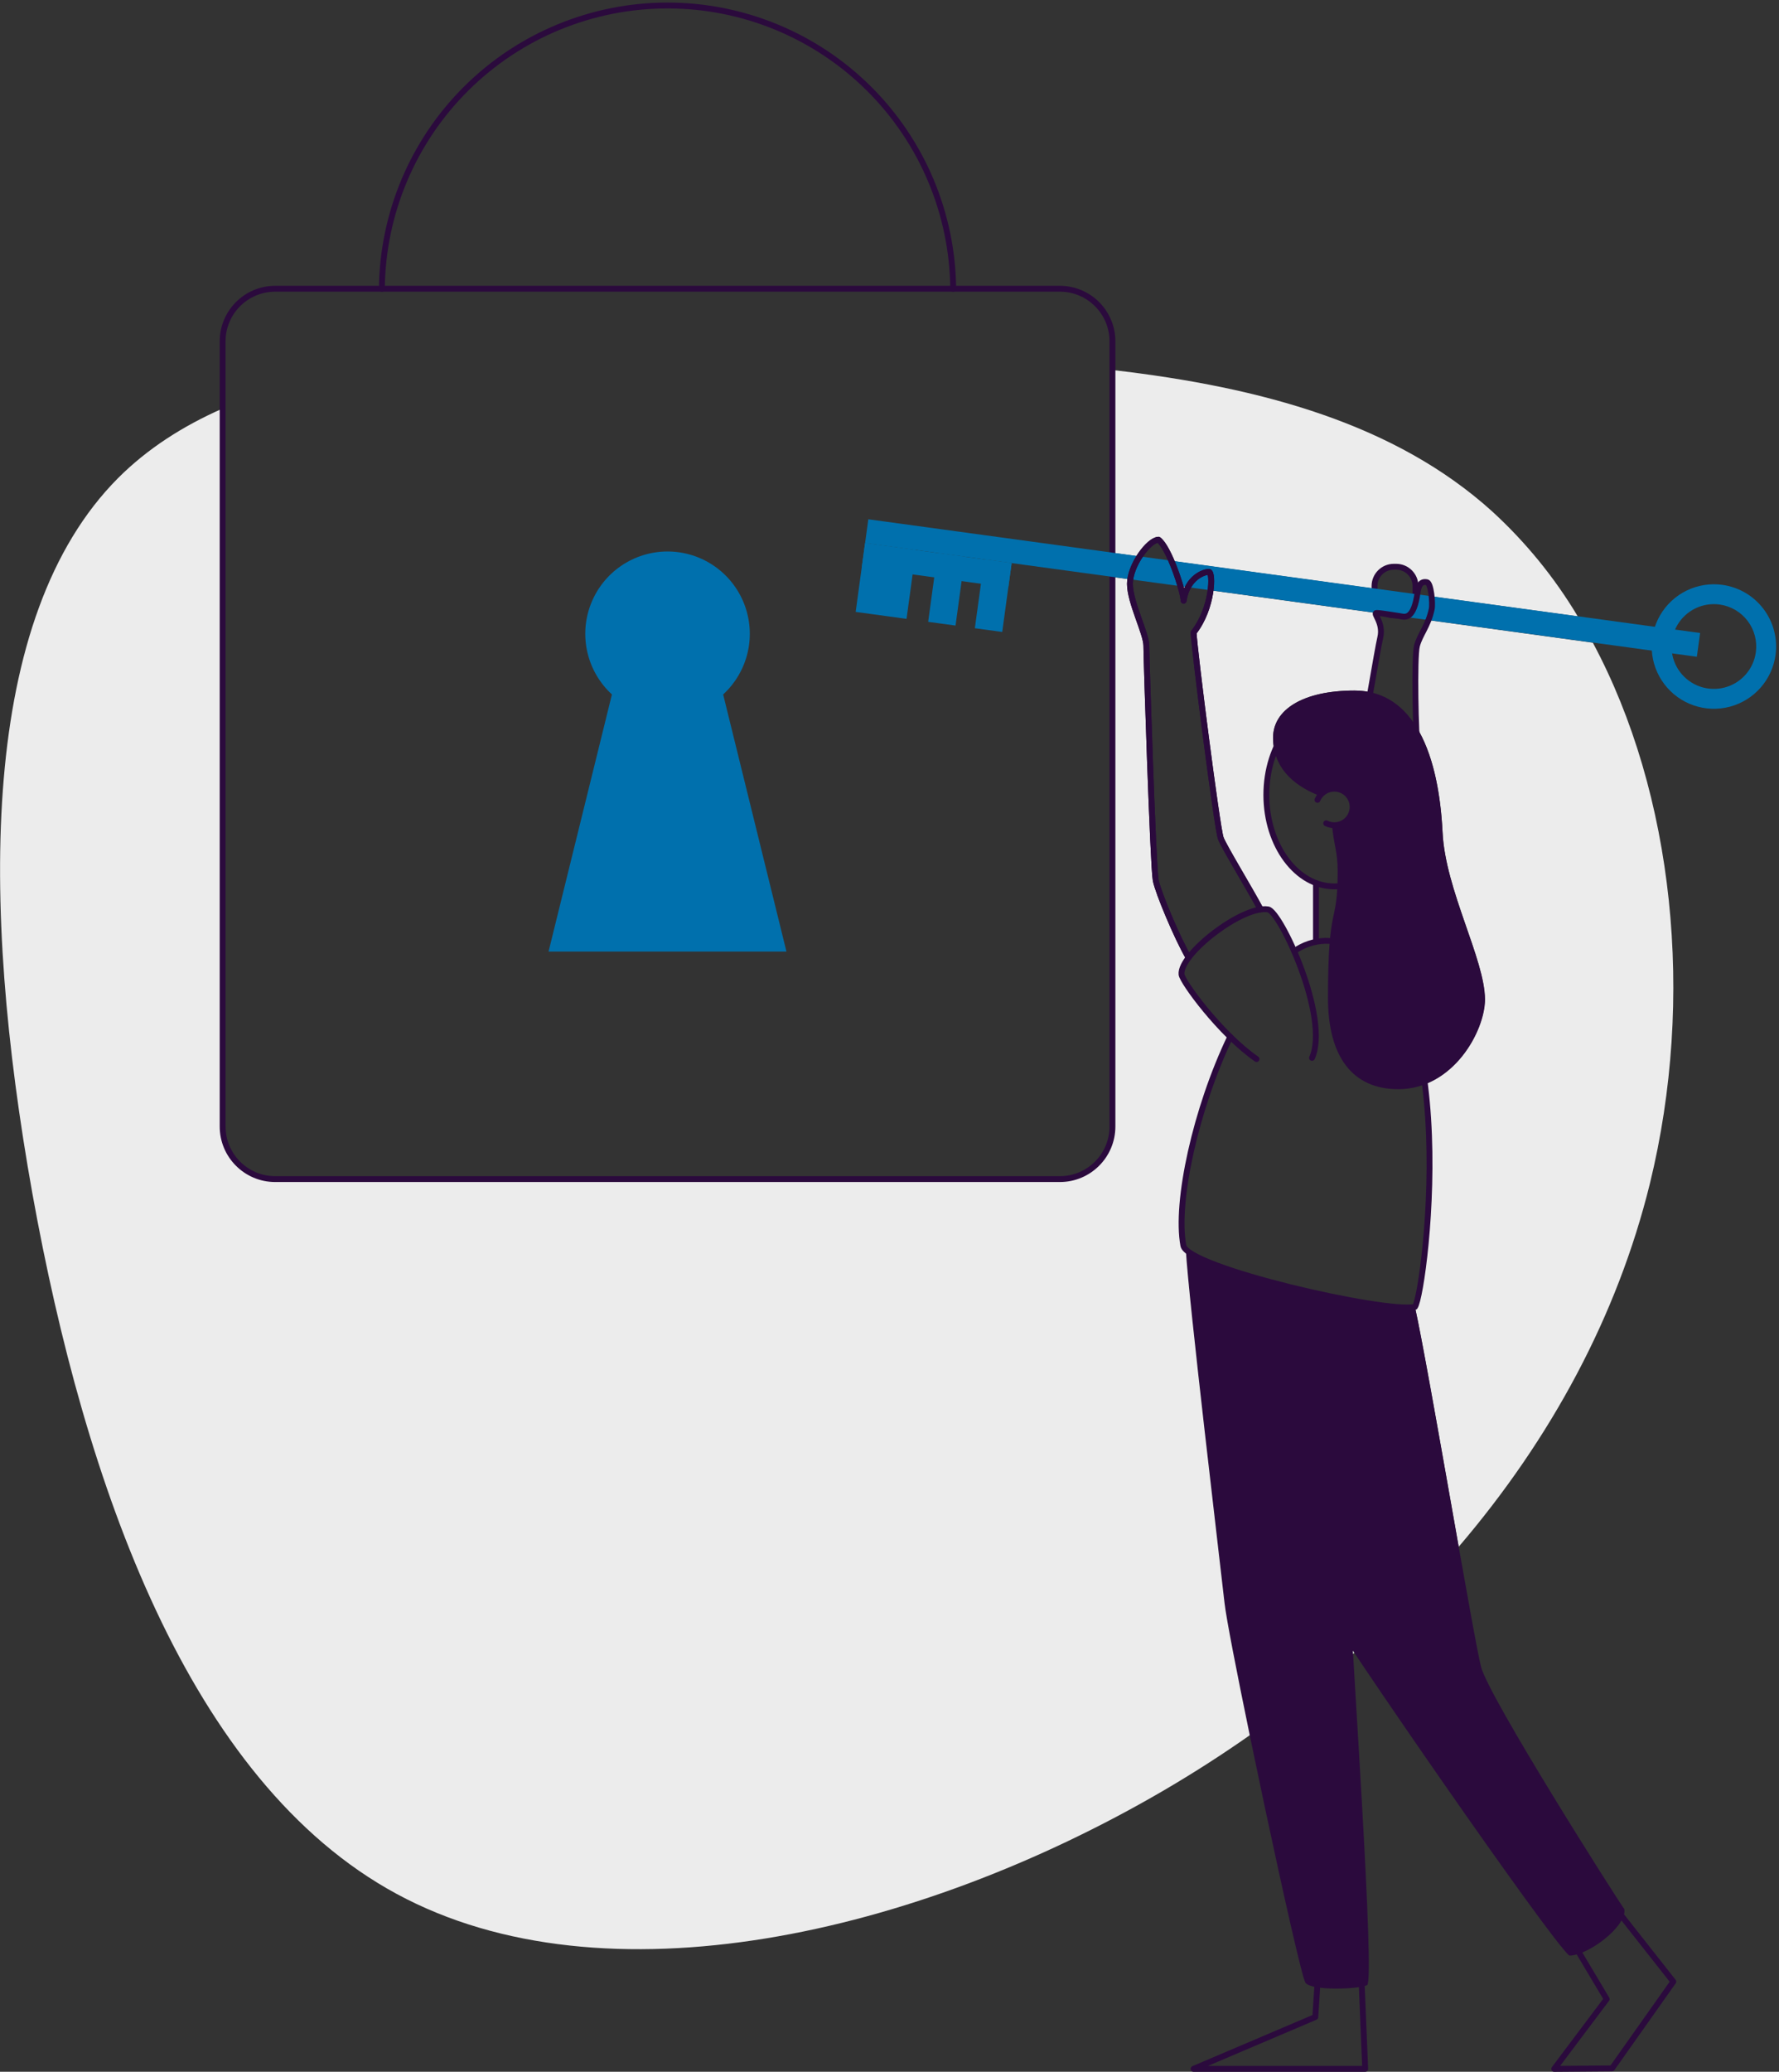 <svg width="299" height="348" viewBox="0 0 299 348" fill="none" xmlns="http://www.w3.org/2000/svg">
    <rect x="0" y="0" width="299" height="348" fill="#333333" stroke="none"/>
    <g clip-path="url(#clip0_1846_37247)">
        <path d="M240.074 104.167C239.409 105.877 238.538 107.027 238.152 108.477C237.789 109.86 237.84 117.311 238.022 122.039C240.78 126.448 242.111 132.842 242.458 139.852C242.935 149.517 249.55 161.148 249.55 167.854C249.55 172.211 245.933 179.642 239.464 182.109C241.576 198.712 238.81 218.042 237.793 219.484C239.117 225.394 242.454 244.558 245.161 259.818C260.665 241.694 271.831 221.032 277.3 198.81C284.94 167.601 281.319 133.331 267.714 107.957L240.074 104.167Z" fill="#ECECEC"/>
        <path d="M273.009 320.688C271.559 318.682 250.263 285.121 248.924 279.991C247.698 275.294 239.996 229.279 237.805 219.484C236.658 219.724 234.078 219.523 230.76 219.019C220.327 227.77 222.561 268.884 223.321 270.882C224.212 273.246 260.641 326.042 263.762 328.485C266.875 328.493 273.439 323.588 273.009 320.688Z" fill="#2B0A3D"/>
        <path d="M236.485 219.594C229.07 219.594 202.975 213.519 199.303 209.862C199.697 217.79 205.095 262.812 205.808 269.223C206.572 276.106 218.373 331.665 219.417 333.052C220.461 334.438 228.404 334.139 229.775 333.446C231.146 332.752 227.096 275.527 227.096 271.378C227.096 267.43 236.796 232.427 236.485 219.594Z" fill="#2B0A3D"/>
        <path d="M250.783 85.893C234.594 71.267 212.171 65.05 186.955 62.15V92.847L191.529 93.474C192.558 91.897 193.846 90.692 194.701 90.664C195.383 91.145 196.167 92.559 196.876 94.21L231.001 98.875V98.458C231 98.032 231.084 97.61 231.246 97.216C231.409 96.823 231.648 96.465 231.949 96.164C232.25 95.862 232.608 95.624 233.002 95.461C233.395 95.298 233.817 95.215 234.243 95.215H234.637C235.063 95.215 235.485 95.298 235.879 95.461C236.272 95.624 236.63 95.862 236.931 96.164C237.232 96.465 237.471 96.823 237.634 97.216C237.797 97.61 237.88 98.032 237.88 98.458V99.817L238.195 99.856C238.357 98.757 238.589 97.547 239.834 97.816C240.228 97.894 240.476 99.041 240.598 100.179L265.176 103.536C261.262 96.987 256.413 91.043 250.783 85.893Z" fill="#ECECEC"/>
        <path d="M199.677 98.643L198.416 98.473C198.671 99.265 198.849 100.079 198.948 100.904C199.062 100.115 199.309 99.35 199.677 98.643Z" fill="#ECECEC"/>
        <path d="M231.304 102.969L203.475 99.163C203.159 101.734 202.179 104.178 200.631 106.255C200.745 109.265 204.571 139.079 205.189 140.805C205.662 142.137 209.949 149.146 211.887 152.755C212.296 152.695 212.712 152.695 213.121 152.755C213.96 152.889 215.8 155.844 217.506 159.773C218.617 159.017 219.862 158.482 221.174 158.197V148.346C216.363 146.534 212.833 140.6 212.833 133.552C212.819 131.033 213.293 128.535 214.228 126.196C214.051 125.452 213.963 124.69 213.964 123.926C213.964 119.222 218.979 115.999 227.632 115.999C228.538 115.995 229.441 116.089 230.327 116.278C231.024 112.264 231.741 108.154 231.989 107.11C232.565 104.651 230.811 103.099 231.304 102.969Z" fill="#ECECEC"/>
        <path d="M199.303 209.862C199.097 209.685 198.949 209.45 198.877 209.189C197.522 201.899 200.977 186.226 206.757 174.122C202.337 169.788 198.661 164.568 198.57 163.646C198.499 162.885 198.964 161.896 199.752 160.821C197.821 157.515 194.63 149.887 194.236 147.862C193.787 145.521 192.66 110.534 192.66 108.461C192.66 106.389 189.91 101.184 189.91 98.064C189.911 97.814 189.929 97.566 189.965 97.319L186.955 96.925V189.24C186.955 190.4 186.726 191.548 186.282 192.62C185.838 193.691 185.188 194.665 184.367 195.485C183.547 196.305 182.573 196.955 181.501 197.399C180.43 197.842 179.281 198.07 178.121 198.07H46.252C45.092 198.069 43.943 197.839 42.872 197.394C41.801 196.949 40.827 196.297 40.008 195.475C39.189 194.654 38.539 193.679 38.097 192.606C37.655 191.534 37.428 190.385 37.43 189.224V68.612C30.693 71.579 24.755 75.393 19.854 80.294C-3.448 103.666 -3.306 151.562 5.441 200.465C14.251 249.357 31.674 299.191 66.662 318.119C101.649 337.047 154.056 324.927 195.426 300.838C200.474 297.891 205.348 294.769 210.047 291.472C207.861 280.881 206.084 271.772 205.804 269.223C205.095 262.801 199.701 217.79 199.303 209.862Z" fill="#ECECEC"/>
        <path d="M227.384 277.276C227.384 277.454 227.384 277.631 227.415 277.816L227.62 277.631L227.384 277.276Z" fill="#ECECEC"/>
        <path d="M234.657 95.199H234.259C232.468 95.199 231.016 96.651 231.016 98.442V100.109C231.016 101.899 232.468 103.351 234.259 103.351H234.657C236.448 103.351 237.9 101.899 237.9 100.109V98.442C237.9 96.651 236.448 95.199 234.657 95.199Z" stroke="#2B0A3D" stroke-width="0.985" stroke-linecap="round" stroke-linejoin="round"/>
        <path d="M221.178 158.165V148.319" stroke="#2B0A3D" stroke-width="0.985" stroke-linecap="round" stroke-linejoin="round"/>
        <path d="M178.137 48.502H46.252C41.373 48.502 37.419 52.457 37.419 57.336V189.22C37.419 194.099 41.373 198.054 46.252 198.054H178.137C183.016 198.054 186.971 194.099 186.971 189.22V57.336C186.971 52.457 183.016 48.502 178.137 48.502Z" stroke="#2B0A3D" stroke-width="0.985" stroke-linecap="round" stroke-linejoin="round"/>
        <path d="M121.542 116.645C123.594 114.762 125.03 112.303 125.661 109.591C126.292 106.878 126.089 104.038 125.078 101.443C124.068 98.847 122.297 96.618 119.999 95.046C117.7 93.474 114.98 92.633 112.195 92.633C109.41 92.633 106.69 93.474 104.391 95.046C102.092 96.618 100.321 98.847 99.311 101.443C98.3 104.038 98.097 106.878 98.728 109.591C99.359 112.303 100.795 114.762 102.847 116.645L92.197 159.832H132.18L121.542 116.645Z" fill="#0070AD"/>
        <path d="M64.183 48.502C64.298 35.844 69.407 23.743 78.398 14.833C87.39 5.923 99.536 0.924 112.195 0.924C124.853 0.924 137 5.923 145.991 14.833C154.982 23.743 160.091 35.844 160.206 48.502" stroke="#2B0A3D" stroke-width="0.985" stroke-linecap="round" stroke-linejoin="round"/>
        <path d="M224.263 148.89C230.574 148.89 235.689 142.011 235.689 133.524C235.689 125.038 230.574 118.158 224.263 118.158C217.953 118.158 212.837 125.038 212.837 133.524C212.837 142.011 217.953 148.89 224.263 148.89Z" stroke="#2B0A3D" stroke-width="0.985" stroke-linecap="round" stroke-linejoin="round"/>
        <path d="M206.769 174.15C200.973 186.246 197.522 201.919 198.889 209.216C199.591 212.983 232.742 220.583 237.809 219.519C239.61 217.069 246.958 158.031 222.719 158.031C220.852 158.086 219.044 158.692 217.522 159.773" stroke="#2B0A3D" stroke-width="0.985" stroke-linecap="round" stroke-linejoin="round"/>
        <path d="M220.512 177.696C223.526 170.95 215.217 153.09 213.125 152.751C208.858 152.062 198.247 160.237 198.582 163.673C198.7 164.895 205.103 173.665 211.19 177.889" stroke="#2B0A3D" stroke-width="0.985" stroke-linecap="round" stroke-linejoin="round"/>
        <path d="M285.739 106.326L145.941 87.225L145.396 91.219L285.193 110.319L285.739 106.326Z" fill="#0070AD"/>
        <path d="M153.944 92.385L145.394 91.217L143.814 102.784L152.363 103.952L153.944 92.385Z" fill="#0070AD"/>
        <path d="M162.178 93.512L157.579 92.884L155.999 104.451L160.598 105.079L162.178 93.512Z" fill="#0070AD"/>
        <path d="M238.27 125.79C237.943 123.922 237.647 110.388 238.152 108.477C238.656 106.566 240.019 105.171 240.63 102.319C240.839 101.338 240.508 97.942 239.842 97.8C238.408 97.492 238.325 99.1 238.136 100.282C237.403 104.313 235.91 103.576 235.22 103.481C234.531 103.387 232.163 102.977 231.387 102.957C230.611 102.937 232.588 104.533 231.986 107.082C231.513 109.088 229.291 122.449 228.834 124.635C230.492 124.698 238.27 125.79 238.27 125.79Z" stroke="#2B0A3D" stroke-width="0.985" stroke-linecap="round" stroke-linejoin="round"/>
        <path d="M170.026 94.584L165.427 93.956L163.847 105.523L168.446 106.151L170.026 94.584Z" fill="#0070AD"/>
        <path d="M170.027 94.584L145.398 91.219L144.838 95.318L169.467 98.683L170.027 94.584Z" fill="#0070AD"/>
        <path d="M289.471 98.237C287.422 97.958 285.336 98.292 283.477 99.198C281.618 100.104 280.069 101.541 279.027 103.327C277.984 105.113 277.495 107.168 277.62 109.233C277.746 111.297 278.481 113.277 279.732 114.924C280.983 116.571 282.694 117.81 284.649 118.484C286.604 119.158 288.715 119.237 290.715 118.712C292.716 118.186 294.515 117.079 295.886 115.531C297.257 113.983 298.139 112.063 298.419 110.014C298.604 108.653 298.521 107.269 298.171 105.94C297.822 104.612 297.215 103.365 296.384 102.272C295.553 101.178 294.515 100.259 293.329 99.567C292.143 98.874 290.832 98.423 289.471 98.237ZM295.109 109.561C294.918 110.956 294.318 112.263 293.384 113.317C292.45 114.372 291.225 115.125 289.863 115.483C288.501 115.84 287.063 115.786 285.732 115.327C284.401 114.867 283.236 114.023 282.384 112.902C281.533 111.78 281.033 110.431 280.948 109.025C280.863 107.62 281.197 106.22 281.908 105.005C282.618 103.789 283.673 102.811 284.94 102.195C286.206 101.578 287.626 101.352 289.022 101.543C290.892 101.799 292.584 102.788 293.725 104.291C294.867 105.795 295.365 107.69 295.109 109.561Z" fill="#0070AD"/>
        <path fill-rule="evenodd" clip-rule="evenodd" d="M272.45 321.708L281.236 332.855L270.933 347.433L261.225 347.511L270.038 335.786L265.204 327.677L272.45 321.708Z" stroke="#2B0A3D" stroke-width="0.985" stroke-linecap="round" stroke-linejoin="round"/>
        <path d="M228.849 332.949L229.452 347.508H200.603L221.068 338.8L221.442 332.949" stroke="#2B0A3D" stroke-width="0.985" stroke-linecap="round" stroke-linejoin="round"/>
        <path d="M199.76 160.828C197.829 157.519 194.638 149.895 194.244 147.87C193.795 145.529 192.668 110.542 192.668 108.469C192.668 106.397 189.91 101.184 189.91 98.064C189.91 94.943 193.086 90.712 194.701 90.656C196.427 91.882 198.822 99.068 198.933 100.9C199.535 96.96 202.388 96.054 203.168 96.054C203.948 96.054 203.846 102.142 200.615 106.239C200.729 109.249 204.555 139.064 205.174 140.789C205.646 142.117 209.933 149.127 211.872 152.74" stroke="#2B0A3D" stroke-width="0.985" stroke-linecap="round" stroke-linejoin="round"/>
        <path d="M199.76 160.828C197.829 157.519 194.638 149.895 194.244 147.87C193.795 145.529 192.668 110.542 192.668 108.469C192.668 106.397 189.91 101.184 189.91 98.064C189.91 94.943 193.086 90.712 194.701 90.656C196.427 91.882 198.822 99.068 198.933 100.9C199.535 96.96 202.388 96.054 203.168 96.054C203.948 96.054 203.846 102.142 200.615 106.239C200.729 109.249 204.555 139.064 205.174 140.789C205.646 142.117 209.933 149.127 211.872 152.74" stroke="#2B0A3D" stroke-width="0.985" stroke-linecap="round" stroke-linejoin="round"/>
        <path d="M242.458 139.871C241.816 126.869 237.773 115.991 227.636 115.991C218.968 115.991 213.968 119.214 213.968 123.918C213.968 128.623 216.962 131.798 221.848 133.697C222.168 133.287 222.588 132.964 223.067 132.76C223.546 132.556 224.069 132.478 224.587 132.532C225.105 132.586 225.601 132.771 226.028 133.07C226.454 133.368 226.798 133.77 227.027 134.238C227.255 134.706 227.361 135.225 227.333 135.745C227.306 136.265 227.147 136.77 226.871 137.211C226.595 137.653 226.211 138.017 225.756 138.269C225.3 138.522 224.788 138.654 224.267 138.654C224.135 138.653 224.003 138.642 223.873 138.622C224.188 142.019 224.823 143.027 224.823 146.361C224.823 155.903 223.195 151.132 223.195 167.609C223.195 177.546 227.356 182.952 235.015 182.952C244.278 182.952 249.594 173.153 249.594 167.873C249.562 161.148 242.935 149.517 242.458 139.871Z" fill="#2B0A3D"/>
        <path d="M221.43 134.355C221.668 133.787 222.072 133.303 222.589 132.967C223.105 132.631 223.711 132.458 224.327 132.471C224.943 132.484 225.541 132.681 226.044 133.038C226.546 133.395 226.93 133.895 227.145 134.472C227.36 135.05 227.396 135.679 227.249 136.277C227.102 136.876 226.778 137.416 226.32 137.828C225.862 138.24 225.29 138.505 224.68 138.589C224.069 138.672 223.448 138.57 222.896 138.295" stroke="#2B0A3D" stroke-width="0.985" stroke-linecap="round" stroke-linejoin="round"/>
    </g>
    <defs>
        <clipPath id="clip0_1846_37247">
            <rect width="298.513" height="348" fill="white"/>
        </clipPath>
    </defs>
</svg>
